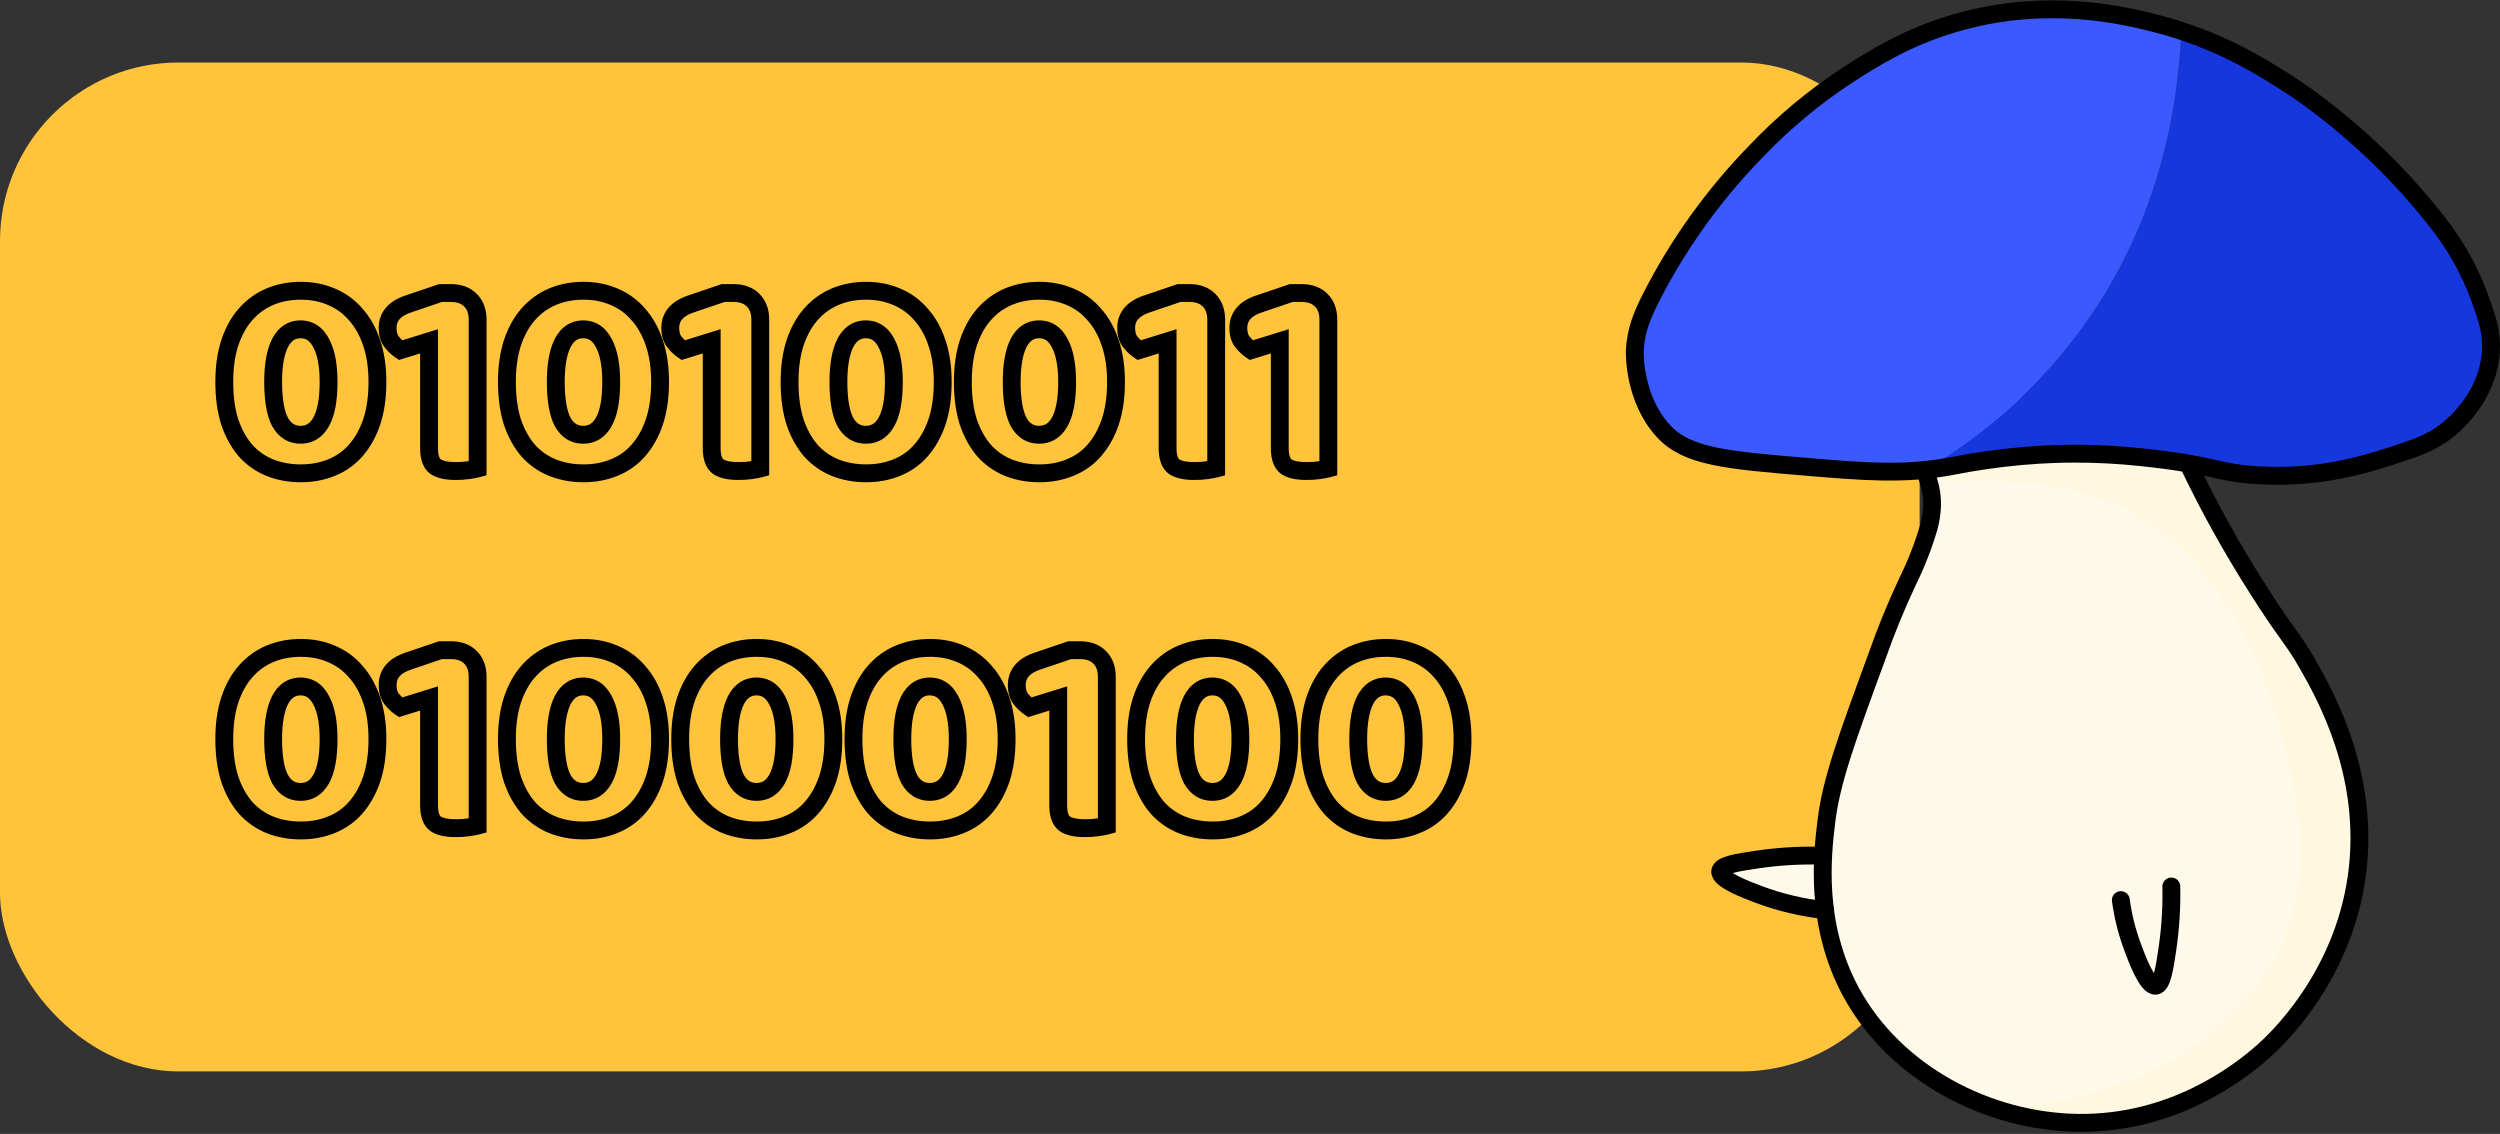 <svg width="280" height="127" viewBox="0 0 280 127" fill="none" xmlns="http://www.w3.org/2000/svg">
    <rect x="0" y="0" width="280" height="127" fill="#333333" stroke="none"/>
    <rect y="7" width="215" height="113" rx="20" fill="#FFC43B"/>
    <path d="M35.968 38.42L35.081 38.882L35.085 38.889L35.089 38.896L35.968 38.42ZM31.36 38.42L30.473 37.958L30.469 37.965L30.466 37.973L31.36 38.42ZM31.36 47.252L30.473 47.715L30.48 47.726L30.486 47.738L31.36 47.252ZM35.968 47.252L35.097 46.76L35.094 46.766L35.968 47.252ZM30.208 52.372L29.83 53.298L29.837 53.3L30.208 52.372ZM27.488 50.452L26.727 51.101L26.736 51.111L26.745 51.121L27.488 50.452ZM25.728 47.252L24.775 47.554L24.778 47.563L24.781 47.573L25.728 47.252ZM25.728 38.42L24.779 38.104L24.776 38.114L25.728 38.42ZM27.488 35.22L26.737 34.56L26.735 34.562L27.488 35.22ZM30.208 33.236L29.821 32.314L29.814 32.317L30.208 33.236ZM37.12 33.236L36.726 34.155L36.733 34.158L37.12 33.236ZM39.84 35.22L39.079 35.869L39.088 35.879L39.097 35.889L39.84 35.22ZM41.632 38.42L40.683 38.736L40.685 38.741L41.632 38.42ZM41.632 47.252L42.579 47.573L42.581 47.568L41.632 47.252ZM39.84 50.452L39.089 49.792L39.087 49.794L39.84 50.452ZM37.12 52.372L36.749 51.444L36.742 51.446L37.12 52.372ZM37.8 42.772C37.8 40.819 37.516 39.177 36.847 37.944L35.089 38.896C35.53 39.711 35.8 40.97 35.8 42.772H37.8ZM36.855 37.958C36.53 37.334 36.102 36.806 35.547 36.436C34.984 36.061 34.345 35.884 33.664 35.884V37.884C33.986 37.884 34.232 37.963 34.437 38.1C34.65 38.242 34.873 38.482 35.081 38.882L36.855 37.958ZM33.664 35.884C32.983 35.884 32.344 36.061 31.781 36.436C31.226 36.806 30.798 37.334 30.473 37.958L32.247 38.882C32.455 38.482 32.678 38.242 32.891 38.1C33.096 37.963 33.342 37.884 33.664 37.884V35.884ZM30.466 37.973C29.853 39.197 29.592 40.827 29.592 42.772H31.592C31.592 40.962 31.843 39.691 32.254 38.867L30.466 37.973ZM29.592 42.772C29.592 44.828 29.849 46.517 30.473 47.715L32.247 46.789C31.848 46.025 31.592 44.727 31.592 42.772H29.592ZM30.486 47.738C31.175 48.978 32.258 49.692 33.664 49.692V47.692C33.065 47.692 32.612 47.446 32.234 46.766L30.486 47.738ZM33.664 49.692C35.07 49.692 36.153 48.978 36.842 47.738L35.094 46.766C34.716 47.446 34.263 47.692 33.664 47.692V49.692ZM36.839 47.744C37.521 46.537 37.8 44.834 37.8 42.772H35.8C35.8 44.721 35.524 46.005 35.097 46.76L36.839 47.744ZM33.696 52.012C32.552 52.012 31.517 51.819 30.579 51.444L29.837 53.3C31.032 53.779 32.322 54.012 33.696 54.012V52.012ZM30.586 51.446C29.683 51.078 28.9 50.526 28.231 49.783L26.745 51.121C27.612 52.084 28.643 52.813 29.83 53.298L30.586 51.446ZM28.249 49.803C27.596 49.038 27.067 48.088 26.675 46.931L24.781 47.573C25.242 48.934 25.887 50.116 26.727 51.101L28.249 49.803ZM26.681 46.95C26.314 45.79 26.12 44.403 26.12 42.772H24.12C24.12 44.555 24.331 46.154 24.775 47.554L26.681 46.95ZM26.12 42.772C26.12 41.209 26.313 39.865 26.68 38.727L24.776 38.114C24.332 39.492 24.12 41.049 24.12 42.772H26.12ZM26.677 38.736C27.069 37.559 27.596 36.615 28.241 35.879L26.735 34.562C25.886 35.532 25.24 36.721 24.779 38.104L26.677 38.736ZM28.239 35.88C28.912 35.114 29.697 34.543 30.602 34.155L29.814 32.317C28.628 32.825 27.601 33.576 26.737 34.56L28.239 35.88ZM30.595 34.158C31.529 33.766 32.559 33.564 33.696 33.564V31.564C32.316 31.564 31.02 31.81 29.821 32.314L30.595 34.158ZM33.696 33.564C34.81 33.564 35.816 33.765 36.726 34.155L37.514 32.317C36.334 31.811 35.057 31.564 33.696 31.564V33.564ZM36.733 34.158C37.656 34.546 38.435 35.114 39.079 35.869L40.601 34.571C39.752 33.577 38.717 32.822 37.507 32.314L36.733 34.158ZM39.097 35.889C39.758 36.624 40.293 37.564 40.683 38.736L42.581 38.104C42.118 36.716 41.458 35.523 40.583 34.551L39.097 35.889ZM40.685 38.741C41.069 39.875 41.272 41.214 41.272 42.772H43.272C43.272 41.045 43.048 39.482 42.579 38.099L40.685 38.741ZM41.272 42.772C41.272 44.398 41.068 45.781 40.683 46.936L42.581 47.568C43.049 46.163 43.272 44.559 43.272 42.772H41.272ZM40.685 46.931C40.295 48.083 39.758 49.029 39.089 49.792L40.591 51.112C41.458 50.125 42.116 48.939 42.579 47.573L40.685 46.931ZM39.087 49.794C38.446 50.526 37.671 51.075 36.749 51.444L37.491 53.3C38.703 52.816 39.74 52.084 40.593 51.111L39.087 49.794ZM36.742 51.446C35.828 51.819 34.816 52.012 33.696 52.012V54.012C35.05 54.012 36.322 53.778 37.498 53.298L36.742 51.446ZM44.854 39.22L44.299 40.052L44.695 40.316L45.15 40.175L44.854 39.22ZM43.894 38.324L43.126 38.964L43.894 38.324ZM45.75 34.036L46.062 34.986L46.071 34.983L45.75 34.036ZM49.334 32.82V31.82H49.169L49.013 31.873L49.334 32.82ZM52.694 33.62L53.401 32.913L53.401 32.913L52.694 33.62ZM53.494 52.468L53.757 53.433L54.494 53.232V52.468H53.494ZM52.47 52.66L52.328 51.67L52.321 51.671L52.47 52.66ZM48.758 52.244L48.146 53.035L48.158 53.044L48.17 53.053L48.758 52.244ZM48.054 38.228H49.054V36.871L47.758 37.273L48.054 38.228ZM45.408 38.388C45.188 38.241 44.938 38.015 44.662 37.684L43.126 38.964C43.49 39.401 43.879 39.772 44.299 40.052L45.408 38.388ZM44.662 37.684C44.538 37.536 44.414 37.258 44.414 36.724H42.414C42.414 37.555 42.609 38.344 43.126 38.964L44.662 37.684ZM44.414 36.724C44.414 36.305 44.534 35.999 44.752 35.748C44.987 35.478 45.392 35.206 46.062 34.986L45.437 33.086C44.55 33.378 43.787 33.81 43.243 34.436C42.683 35.081 42.414 35.863 42.414 36.724H44.414ZM46.071 34.983L49.655 33.767L49.013 31.873L45.428 33.089L46.071 34.983ZM49.334 33.82H50.518V31.82H49.334V33.82ZM50.518 33.82C51.231 33.82 51.68 34.02 51.987 34.327L53.401 32.913C52.641 32.153 51.639 31.82 50.518 31.82V33.82ZM51.987 34.327C52.293 34.634 52.494 35.083 52.494 35.796H54.494C54.494 34.675 54.161 33.673 53.401 32.913L51.987 34.327ZM52.494 35.796V52.468H54.494V35.796H52.494ZM53.231 51.503C53.056 51.551 52.764 51.608 52.328 51.67L52.611 53.65C53.072 53.584 53.462 53.513 53.757 53.433L53.231 51.503ZM52.321 51.671C51.952 51.727 51.533 51.756 51.062 51.756V53.756C51.614 53.756 52.134 53.721 52.618 53.649L52.321 51.671ZM51.062 51.756C50.053 51.756 49.552 51.585 49.346 51.435L48.17 53.053C48.902 53.586 49.938 53.756 51.062 53.756V51.756ZM49.369 51.453C49.273 51.379 49.054 51.098 49.054 50.196H47.054C47.054 51.299 47.304 52.384 48.146 53.035L49.369 51.453ZM49.054 50.196V38.228H47.054V50.196H49.054ZM47.758 37.273L44.558 38.265L45.15 40.175L48.35 39.183L47.758 37.273ZM67.624 38.42L66.737 38.882L66.741 38.889L66.745 38.896L67.624 38.42ZM63.016 38.42L62.129 37.958L62.126 37.965L62.122 37.973L63.016 38.42ZM63.016 47.252L62.13 47.715L62.136 47.726L62.142 47.738L63.016 47.252ZM67.624 47.252L66.754 46.76L66.75 46.766L67.624 47.252ZM61.864 52.372L61.486 53.298L61.493 53.3L61.864 52.372ZM59.144 50.452L58.384 51.101L58.392 51.111L58.401 51.121L59.144 50.452ZM57.384 47.252L56.431 47.554L56.434 47.563L56.437 47.573L57.384 47.252ZM57.384 38.42L56.435 38.104L56.432 38.114L57.384 38.42ZM59.144 35.22L58.393 34.56L58.392 34.562L59.144 35.22ZM61.864 33.236L61.477 32.314L61.47 32.317L61.864 33.236ZM68.776 33.236L68.382 34.155L68.389 34.158L68.776 33.236ZM71.496 35.22L70.736 35.869L70.744 35.879L70.753 35.889L71.496 35.22ZM73.288 38.42L72.34 38.736L72.341 38.741L73.288 38.42ZM73.288 47.252L74.235 47.573L74.237 47.568L73.288 47.252ZM71.496 50.452L70.745 49.792L70.744 49.794L71.496 50.452ZM68.776 52.372L68.405 51.444L68.398 51.446L68.776 52.372ZM69.456 42.772C69.456 40.819 69.172 39.177 68.504 37.944L66.745 38.896C67.186 39.711 67.456 40.97 67.456 42.772H69.456ZM68.511 37.958C68.186 37.334 67.758 36.806 67.203 36.436C66.641 36.061 66.001 35.884 65.32 35.884V37.884C65.642 37.884 65.888 37.963 66.094 38.1C66.306 38.242 66.529 38.482 66.737 38.882L68.511 37.958ZM65.32 35.884C64.639 35.884 64 36.061 63.438 36.436C62.883 36.806 62.455 37.334 62.129 37.958L63.903 38.882C64.111 38.482 64.334 38.242 64.547 38.1C64.752 37.963 64.999 37.884 65.32 37.884V35.884ZM62.122 37.973C61.51 39.197 61.248 40.827 61.248 42.772H63.248C63.248 40.962 63.499 39.691 63.911 38.867L62.122 37.973ZM61.248 42.772C61.248 44.828 61.505 46.517 62.13 47.715L63.903 46.789C63.504 46.025 63.248 44.727 63.248 42.772H61.248ZM62.142 47.738C62.831 48.978 63.914 49.692 65.32 49.692V47.692C64.721 47.692 64.268 47.446 63.89 46.766L62.142 47.738ZM65.32 49.692C66.727 49.692 67.809 48.978 68.498 47.738L66.75 46.766C66.373 47.446 65.919 47.692 65.32 47.692V49.692ZM68.495 47.744C69.177 46.537 69.456 44.834 69.456 42.772H67.456C67.456 44.721 67.181 46.005 66.754 46.76L68.495 47.744ZM65.352 52.012C64.209 52.012 63.173 51.819 62.236 51.444L61.493 53.3C62.688 53.779 63.979 54.012 65.352 54.012V52.012ZM62.242 51.446C61.339 51.078 60.556 50.526 59.888 49.783L58.401 51.121C59.268 52.084 60.299 52.813 61.486 53.298L62.242 51.446ZM59.905 49.803C59.252 49.038 58.724 48.088 58.331 46.931L56.437 47.573C56.898 48.934 57.543 50.116 58.384 51.101L59.905 49.803ZM58.338 46.95C57.97 45.79 57.776 44.403 57.776 42.772H55.776C55.776 44.555 55.988 46.154 56.431 47.554L58.338 46.95ZM57.776 42.772C57.776 41.209 57.969 39.865 58.336 38.727L56.432 38.114C55.989 39.492 55.776 41.049 55.776 42.772H57.776ZM58.333 38.736C58.725 37.559 59.253 36.615 59.897 35.879L58.392 34.562C57.543 35.532 56.896 36.721 56.436 38.104L58.333 38.736ZM59.896 35.88C60.568 35.114 61.353 34.543 62.258 34.155L61.47 32.317C60.285 32.825 59.257 33.576 58.393 34.56L59.896 35.88ZM62.252 34.158C63.185 33.766 64.215 33.564 65.352 33.564V31.564C63.972 31.564 62.677 31.81 61.477 32.314L62.252 34.158ZM65.352 33.564C66.466 33.564 67.472 33.765 68.382 34.155L69.17 32.317C67.99 31.811 66.713 31.564 65.352 31.564V33.564ZM68.389 34.158C69.312 34.546 70.091 35.114 70.736 35.869L72.257 34.571C71.408 33.577 70.373 32.822 69.163 32.314L68.389 34.158ZM70.753 35.889C71.414 36.624 71.949 37.564 72.34 38.736L74.237 38.104C73.774 36.716 73.114 35.523 72.24 34.551L70.753 35.889ZM72.341 38.741C72.726 39.875 72.928 41.214 72.928 42.772H74.928C74.928 41.045 74.704 39.482 74.235 38.099L72.341 38.741ZM72.928 42.772C72.928 44.398 72.725 45.781 72.34 46.936L74.237 47.568C74.705 46.163 74.928 44.559 74.928 42.772H72.928ZM72.341 46.931C71.951 48.083 71.415 49.029 70.745 49.792L72.248 51.112C73.114 50.125 73.772 48.939 74.235 47.573L72.341 46.931ZM70.744 49.794C70.102 50.526 69.327 51.075 68.405 51.444L69.148 53.3C70.359 52.816 71.397 52.084 72.249 51.111L70.744 49.794ZM68.398 51.446C67.484 51.819 66.472 52.012 65.352 52.012V54.012C66.707 54.012 67.978 53.778 69.154 53.298L68.398 51.446ZM76.51 39.22L75.955 40.052L76.351 40.316L76.806 40.175L76.51 39.22ZM75.55 38.324L74.782 38.964L75.55 38.324ZM77.406 34.036L77.718 34.986L77.727 34.983L77.406 34.036ZM80.99 32.82V31.82H80.825L80.669 31.873L80.99 32.82ZM84.35 33.62L85.057 32.913V32.913L84.35 33.62ZM85.15 52.468L85.413 53.433L86.15 53.232V52.468H85.15ZM84.126 52.66L83.985 51.67L83.978 51.671L84.126 52.66ZM80.414 52.244L79.803 53.035L79.814 53.044L79.826 53.053L80.414 52.244ZM79.71 38.228H80.71V36.871L79.414 37.273L79.71 38.228ZM77.065 38.388C76.844 38.241 76.594 38.015 76.318 37.684L74.782 38.964C75.146 39.401 75.535 39.772 75.955 40.052L77.065 38.388ZM76.318 37.684C76.195 37.536 76.07 37.258 76.07 36.724H74.07C74.07 37.555 74.265 38.344 74.782 38.964L76.318 37.684ZM76.07 36.724C76.07 36.305 76.191 35.999 76.409 35.748C76.643 35.478 77.049 35.206 77.718 34.986L77.094 33.086C76.206 33.378 75.444 33.81 74.899 34.436C74.339 35.081 74.07 35.863 74.07 36.724H76.07ZM77.727 34.983L81.311 33.767L80.669 31.873L77.085 33.089L77.727 34.983ZM80.99 33.82H82.174V31.82H80.99V33.82ZM82.174 33.82C82.887 33.82 83.336 34.02 83.643 34.327L85.057 32.913C84.297 32.153 83.295 31.82 82.174 31.82V33.82ZM83.643 34.327C83.95 34.634 84.15 35.083 84.15 35.796H86.15C86.15 34.675 85.817 33.673 85.057 32.913L83.643 34.327ZM84.15 35.796V52.468H86.15V35.796H84.15ZM84.887 51.503C84.713 51.551 84.42 51.608 83.985 51.67L84.267 53.65C84.728 53.584 85.118 53.513 85.413 53.433L84.887 51.503ZM83.978 51.671C83.608 51.727 83.189 51.756 82.718 51.756V53.756C83.271 53.756 83.79 53.721 84.274 53.649L83.978 51.671ZM82.718 51.756C81.709 51.756 81.208 51.585 81.002 51.435L79.826 53.053C80.558 53.586 81.594 53.756 82.718 53.756V51.756ZM81.025 51.453C80.929 51.379 80.71 51.098 80.71 50.196H78.71C78.71 51.299 78.96 52.384 79.803 53.035L81.025 51.453ZM80.71 50.196V38.228H78.71V50.196H80.71ZM79.414 37.273L76.214 38.265L76.806 40.175L80.006 39.183L79.414 37.273ZM99.281 38.42L98.394 38.882L98.397 38.889L98.401 38.896L99.281 38.42ZM94.672 38.42L93.786 37.958L93.782 37.965L93.778 37.973L94.672 38.42ZM94.672 47.252L93.786 47.715L93.792 47.726L93.798 47.738L94.672 47.252ZM99.281 47.252L98.41 46.76L98.406 46.766L99.281 47.252ZM93.52 52.372L93.143 53.298L93.149 53.3L93.52 52.372ZM90.8 50.452L90.04 51.101L90.048 51.111L90.057 51.121L90.8 50.452ZM89.04 47.252L88.087 47.554L88.09 47.563L88.093 47.573L89.04 47.252ZM89.04 38.42L88.092 38.104L88.089 38.114L89.04 38.42ZM90.8 35.22L90.049 34.56L90.048 34.562L90.8 35.22ZM93.52 33.236L93.133 32.314L93.127 32.317L93.52 33.236ZM100.433 33.236L100.039 34.155L100.045 34.158L100.433 33.236ZM103.153 35.22L102.392 35.869L102.4 35.879L102.409 35.889L103.153 35.22ZM104.945 38.42L103.996 38.736L103.997 38.741L104.945 38.42ZM104.945 47.252L105.892 47.573L105.893 47.568L104.945 47.252ZM103.153 50.452L102.401 49.792L102.4 49.794L103.153 50.452ZM100.433 52.372L100.061 51.444L100.055 51.446L100.433 52.372ZM101.113 42.772C101.113 40.819 100.828 39.177 100.16 37.944L98.401 38.896C98.842 39.711 99.112 40.97 99.112 42.772H101.113ZM100.167 37.958C99.842 37.334 99.414 36.806 98.859 36.436C98.297 36.061 97.657 35.884 96.977 35.884V37.884C97.298 37.884 97.544 37.963 97.75 38.1C97.963 38.242 98.186 38.482 98.394 38.882L100.167 37.958ZM96.977 35.884C96.296 35.884 95.656 36.061 95.094 36.436C94.539 36.806 94.111 37.334 93.786 37.958L95.559 38.882C95.767 38.482 95.99 38.242 96.203 38.1C96.409 37.963 96.655 37.884 96.977 37.884V35.884ZM93.778 37.973C93.166 39.197 92.904 40.827 92.904 42.772H94.904C94.904 40.962 95.155 39.691 95.567 38.867L93.778 37.973ZM92.904 42.772C92.904 44.828 93.161 46.517 93.786 47.715L95.559 46.789C95.16 46.025 94.904 44.727 94.904 42.772H92.904ZM93.798 47.738C94.487 48.978 95.57 49.692 96.977 49.692V47.692C96.377 47.692 95.924 47.446 95.547 46.766L93.798 47.738ZM96.977 49.692C98.383 49.692 99.466 48.978 100.155 47.738L98.406 46.766C98.029 47.446 97.576 47.692 96.977 47.692V49.692ZM100.151 47.744C100.833 46.537 101.113 44.834 101.113 42.772H99.112C99.112 44.721 98.837 46.005 98.41 46.76L100.151 47.744ZM97.008 52.012C95.865 52.012 94.83 51.819 93.892 51.444L93.149 53.3C94.345 53.779 95.635 54.012 97.008 54.012V52.012ZM93.898 51.446C92.995 51.078 92.213 50.526 91.544 49.783L90.057 51.121C90.924 52.084 91.955 52.813 93.143 53.298L93.898 51.446ZM91.561 49.803C90.909 49.038 90.38 48.088 89.988 46.931L88.093 47.573C88.555 48.934 89.199 50.116 90.04 51.101L91.561 49.803ZM89.994 46.95C89.626 45.79 89.433 44.403 89.433 42.772H87.433C87.433 44.555 87.644 46.154 88.087 47.554L89.994 46.95ZM89.433 42.772C89.433 41.209 89.626 39.865 89.992 38.727L88.089 38.114C87.645 39.492 87.433 41.049 87.433 42.772H89.433ZM89.989 38.736C90.382 37.559 90.909 36.615 91.553 35.879L90.048 34.562C89.199 35.532 88.553 36.721 88.092 38.104L89.989 38.736ZM91.552 35.88C92.224 35.114 93.009 34.543 93.914 34.155L93.127 32.317C91.941 32.825 90.913 33.576 90.049 34.56L91.552 35.88ZM93.908 34.158C94.841 33.766 95.871 33.564 97.008 33.564V31.564C95.629 31.564 94.333 31.81 93.133 32.314L93.908 34.158ZM97.008 33.564C98.122 33.564 99.128 33.765 100.039 34.155L100.826 32.317C99.646 31.811 98.369 31.564 97.008 31.564V33.564ZM100.045 34.158C100.969 34.546 101.747 35.114 102.392 35.869L103.913 34.571C103.064 33.577 102.03 32.822 100.82 32.314L100.045 34.158ZM102.409 35.889C103.071 36.624 103.605 37.564 103.996 38.736L105.893 38.104C105.431 36.716 104.77 35.523 103.896 34.551L102.409 35.889ZM103.997 38.741C104.382 39.875 104.585 41.214 104.585 42.772H106.585C106.585 41.045 106.36 39.482 105.892 38.099L103.997 38.741ZM104.585 42.772C104.585 44.398 104.381 45.781 103.996 46.936L105.893 47.568C106.361 46.163 106.585 44.559 106.585 42.772H104.585ZM103.997 46.931C103.607 48.083 103.071 49.029 102.401 49.792L103.904 51.112C104.77 50.125 105.429 48.939 105.892 47.573L103.997 46.931ZM102.4 49.794C101.759 50.526 100.983 51.075 100.061 51.444L100.804 53.3C102.015 52.816 103.053 52.084 103.905 51.111L102.4 49.794ZM100.055 51.446C99.14 51.819 98.129 52.012 97.008 52.012V54.012C98.363 54.012 99.634 53.778 100.81 53.298L100.055 51.446ZM118.687 38.42L117.8 38.882L117.804 38.889L117.807 38.896L118.687 38.42ZM114.079 38.42L113.192 37.958L113.188 37.965L113.184 37.973L114.079 38.42ZM114.079 47.252L113.192 47.715L113.198 47.726L113.205 47.738L114.079 47.252ZM118.687 47.252L117.816 46.76L117.813 46.766L118.687 47.252ZM112.927 52.372L112.549 53.298L112.555 53.3L112.927 52.372ZM110.207 50.452L109.446 51.101L109.455 51.111L109.463 51.121L110.207 50.452ZM108.447 47.252L107.493 47.554L107.496 47.563L107.5 47.573L108.447 47.252ZM108.447 38.42L107.498 38.104L107.495 38.114L108.447 38.42ZM110.207 35.22L109.455 34.56L109.454 34.562L110.207 35.22ZM112.927 33.236L112.54 32.314L112.533 32.317L112.927 33.236ZM119.839 33.236L119.445 34.155L119.452 34.158L119.839 33.236ZM122.559 35.22L121.798 35.869L121.807 35.879L121.815 35.889L122.559 35.22ZM124.351 38.42L123.402 38.736L123.404 38.741L124.351 38.42ZM124.351 47.252L125.298 47.573L125.299 47.568L124.351 47.252ZM122.559 50.452L121.807 49.792L121.806 49.794L122.559 50.452ZM119.839 52.372L119.467 51.444L119.461 51.446L119.839 52.372ZM120.519 42.772C120.519 40.819 120.234 39.177 119.566 37.944L117.807 38.896C118.249 39.711 118.519 40.97 118.519 42.772H120.519ZM119.574 37.958C119.248 37.334 118.821 36.806 118.265 36.436C117.703 36.061 117.064 35.884 116.383 35.884V37.884C116.704 37.884 116.951 37.963 117.156 38.1C117.369 38.242 117.592 38.482 117.8 38.882L119.574 37.958ZM116.383 35.884C115.702 35.884 115.063 36.061 114.5 36.436C113.945 36.806 113.517 37.334 113.192 37.958L114.966 38.882C115.174 38.482 115.397 38.242 115.609 38.1C115.815 37.963 116.061 37.884 116.383 37.884V35.884ZM113.184 37.973C112.572 39.197 112.311 40.827 112.311 42.772H114.311C114.311 40.962 114.561 39.691 114.973 38.867L113.184 37.973ZM112.311 42.772C112.311 44.828 112.567 46.517 113.192 47.715L114.965 46.789C114.566 46.025 114.311 44.727 114.311 42.772H112.311ZM113.205 47.738C113.894 48.978 114.976 49.692 116.383 49.692V47.692C115.784 47.692 115.33 47.446 114.953 46.766L113.205 47.738ZM116.383 49.692C117.789 49.692 118.872 48.978 119.561 47.738L117.813 46.766C117.435 47.446 116.982 47.692 116.383 47.692V49.692ZM119.557 47.744C120.24 46.537 120.519 44.834 120.519 42.772H118.519C118.519 44.721 118.243 46.005 117.816 46.76L119.557 47.744ZM116.415 52.012C115.271 52.012 114.236 51.819 113.298 51.444L112.555 53.3C113.751 53.779 115.041 54.012 116.415 54.012V52.012ZM113.305 51.446C112.401 51.078 111.619 50.526 110.95 49.783L109.463 51.121C110.331 52.084 111.362 52.813 112.549 53.298L113.305 51.446ZM110.967 49.803C110.315 49.038 109.786 48.088 109.394 46.931L107.5 47.573C107.961 48.934 108.605 50.116 109.446 51.101L110.967 49.803ZM109.4 46.95C109.033 45.79 108.839 44.403 108.839 42.772H106.839C106.839 44.555 107.05 46.154 107.493 47.554L109.4 46.95ZM108.839 42.772C108.839 41.209 109.032 39.865 109.399 38.727L107.495 38.114C107.051 39.492 106.839 41.049 106.839 42.772H108.839ZM109.395 38.736C109.788 37.559 110.315 36.615 110.959 35.879L109.454 34.562C108.605 35.532 107.959 36.721 107.498 38.104L109.395 38.736ZM110.958 35.88C111.63 35.114 112.416 34.543 113.321 34.155L112.533 32.317C111.347 32.825 110.319 33.576 109.455 34.56L110.958 35.88ZM113.314 34.158C114.248 33.766 115.277 33.564 116.415 33.564V31.564C115.035 31.564 113.739 31.81 112.54 32.314L113.314 34.158ZM116.415 33.564C117.529 33.564 118.535 33.765 119.445 34.155L120.233 32.317C119.052 31.811 117.775 31.564 116.415 31.564V33.564ZM119.452 34.158C120.375 34.546 121.154 35.114 121.798 35.869L123.319 34.571C122.471 33.577 121.436 32.822 120.226 32.314L119.452 34.158ZM121.815 35.889C122.477 36.624 123.011 37.564 123.402 38.736L125.299 38.104C124.837 36.716 124.177 35.523 123.302 34.551L121.815 35.889ZM123.404 38.741C123.788 39.875 123.991 41.214 123.991 42.772H125.991C125.991 41.045 125.767 39.482 125.298 38.099L123.404 38.741ZM123.991 42.772C123.991 44.398 123.787 45.781 123.402 46.936L125.299 47.568C125.768 46.163 125.991 44.559 125.991 42.772H123.991ZM123.404 46.931C123.013 48.083 122.477 49.029 121.807 49.792L123.31 51.112C124.177 50.125 124.835 48.939 125.298 47.573L123.404 46.931ZM121.806 49.794C121.165 50.526 120.389 51.075 119.467 51.444L120.21 53.3C121.421 52.816 122.459 52.084 123.311 51.111L121.806 49.794ZM119.461 51.446C118.547 51.819 117.535 52.012 116.415 52.012V54.012C117.769 54.012 119.04 53.778 120.217 53.298L119.461 51.446ZM127.573 39.22L127.018 40.052L127.414 40.316L127.869 40.175L127.573 39.22ZM126.613 38.324L125.844 38.964L126.613 38.324ZM128.468 34.036L128.781 34.986L128.79 34.983L128.468 34.036ZM132.052 32.82V31.82H131.887L131.731 31.873L132.052 32.82ZM135.412 33.62L136.12 32.913V32.913L135.412 33.62ZM136.213 52.468L136.476 53.433L137.213 53.232V52.468H136.213ZM135.188 52.66L135.047 51.67L135.04 51.671L135.188 52.66ZM131.477 52.244L130.865 53.035L130.877 53.044L130.888 53.053L131.477 52.244ZM130.772 38.228H131.772V36.871L130.476 37.273L130.772 38.228ZM128.127 38.388C127.907 38.241 127.657 38.015 127.381 37.684L125.844 38.964C126.208 39.401 126.598 39.772 127.018 40.052L128.127 38.388ZM127.381 37.684C127.257 37.536 127.132 37.258 127.132 36.724H125.132C125.132 37.555 125.328 38.344 125.844 38.964L127.381 37.684ZM127.132 36.724C127.132 36.305 127.253 35.999 127.471 35.748C127.706 35.478 128.111 35.206 128.781 34.986L128.156 33.086C127.269 33.378 126.506 33.81 125.962 34.436C125.401 35.081 125.132 35.863 125.132 36.724H127.132ZM128.79 34.983L132.374 33.767L131.731 31.873L128.147 33.089L128.79 34.983ZM132.052 33.82H133.237V31.82H132.052V33.82ZM133.237 33.82C133.95 33.82 134.399 34.02 134.705 34.327L136.12 32.913C135.36 32.153 134.358 31.82 133.237 31.82V33.82ZM134.705 34.327C135.012 34.634 135.213 35.083 135.213 35.796H137.213C137.213 34.675 136.88 33.673 136.12 32.913L134.705 34.327ZM135.213 35.796V52.468H137.213V35.796H135.213ZM135.949 51.503C135.775 51.551 135.483 51.608 135.047 51.67L135.33 53.65C135.79 53.584 136.18 53.513 136.476 53.433L135.949 51.503ZM135.04 51.671C134.671 51.727 134.252 51.756 133.781 51.756V53.756C134.333 53.756 134.853 53.721 135.337 53.649L135.04 51.671ZM133.781 51.756C132.771 51.756 132.271 51.585 132.065 51.435L130.888 53.053C131.621 53.586 132.656 53.756 133.781 53.756V51.756ZM132.088 51.453C131.992 51.379 131.772 51.098 131.772 50.196H129.772C129.772 51.299 130.022 52.384 130.865 53.035L132.088 51.453ZM131.772 50.196V38.228H129.772V50.196H131.772ZM130.476 37.273L127.276 38.265L127.869 40.175L131.069 39.183L130.476 37.273ZM140.135 39.22L139.58 40.052L139.976 40.316L140.431 40.175L140.135 39.22ZM139.175 38.324L138.407 38.964L139.175 38.324ZM141.031 34.036L141.343 34.986L141.352 34.983L141.031 34.036ZM144.615 32.82V31.82H144.45L144.294 31.873L144.615 32.82ZM147.975 33.62L148.682 32.913V32.913L147.975 33.62ZM148.775 52.468L149.038 53.433L149.775 53.232V52.468H148.775ZM147.751 52.66L147.61 51.67L147.603 51.671L147.751 52.66ZM144.039 52.244L143.428 53.035L143.439 53.044L143.451 53.053L144.039 52.244ZM143.335 38.228H144.335V36.871L143.039 37.273L143.335 38.228ZM140.69 38.388C140.47 38.241 140.219 38.015 139.943 37.684L138.407 38.964C138.771 39.401 139.16 39.772 139.58 40.052L140.69 38.388ZM139.943 37.684C139.82 37.536 139.695 37.258 139.695 36.724H137.695C137.695 37.555 137.89 38.344 138.407 38.964L139.943 37.684ZM139.695 36.724C139.695 36.305 139.815 35.999 140.034 35.748C140.268 35.478 140.673 35.206 141.343 34.986L140.719 33.086C139.831 33.378 139.069 33.81 138.524 34.436C137.964 35.081 137.695 35.863 137.695 36.724H139.695ZM141.352 34.983L144.936 33.767L144.294 31.873L140.71 33.089L141.352 34.983ZM144.615 33.82H145.799V31.82H144.615V33.82ZM145.799 33.82C146.512 33.82 146.961 34.02 147.268 34.327L148.682 32.913C147.922 32.153 146.92 31.82 145.799 31.82V33.82ZM147.268 34.327C147.574 34.634 147.775 35.083 147.775 35.796H149.775C149.775 34.675 149.442 33.673 148.682 32.913L147.268 34.327ZM147.775 35.796V52.468H149.775V35.796H147.775ZM148.512 51.503C148.338 51.551 148.045 51.608 147.61 51.67L147.892 53.65C148.353 53.584 148.743 53.513 149.038 53.433L148.512 51.503ZM147.603 51.671C147.233 51.727 146.814 51.756 146.343 51.756V53.756C146.896 53.756 147.416 53.721 147.899 53.649L147.603 51.671ZM146.343 51.756C145.334 51.756 144.833 51.585 144.627 51.435L143.451 53.053C144.184 53.586 145.219 53.756 146.343 53.756V51.756ZM144.65 51.453C144.554 51.379 144.335 51.098 144.335 50.196H142.335C142.335 51.299 142.585 52.384 143.428 53.035L144.65 51.453ZM144.335 50.196V38.228H142.335V50.196H144.335ZM143.039 37.273L139.839 38.265L140.431 40.175L143.631 39.183L143.039 37.273Z" fill="black"/>
    <path d="M35.968 78.42L35.081 78.882L35.085 78.889L35.089 78.896L35.968 78.42ZM31.36 78.42L30.473 77.958L30.469 77.965L30.466 77.973L31.36 78.42ZM31.36 87.252L30.473 87.715L30.48 87.726L30.486 87.738L31.36 87.252ZM35.968 87.252L35.097 86.76L35.094 86.766L35.968 87.252ZM30.208 92.372L29.83 93.298L29.837 93.3L30.208 92.372ZM27.488 90.452L26.727 91.101L26.736 91.111L26.745 91.121L27.488 90.452ZM25.728 87.252L24.775 87.554L24.778 87.564L24.781 87.573L25.728 87.252ZM25.728 78.42L24.779 78.104L24.776 78.114L25.728 78.42ZM27.488 75.22L26.737 74.56L26.735 74.561L27.488 75.22ZM30.208 73.236L29.821 72.314L29.814 72.317L30.208 73.236ZM37.12 73.236L36.726 74.155L36.733 74.158L37.12 73.236ZM39.84 75.22L39.079 75.869L39.088 75.879L39.097 75.889L39.84 75.22ZM41.632 78.42L40.683 78.736L40.685 78.741L41.632 78.42ZM41.632 87.252L42.579 87.573L42.581 87.568L41.632 87.252ZM39.84 90.452L39.089 89.792L39.087 89.793L39.84 90.452ZM37.12 92.372L36.749 91.444L36.742 91.446L37.12 92.372ZM37.8 82.772C37.8 80.819 37.516 79.177 36.847 77.944L35.089 78.896C35.53 79.711 35.8 80.97 35.8 82.772H37.8ZM36.855 77.958C36.53 77.334 36.102 76.806 35.547 76.436C34.984 76.061 34.345 75.884 33.664 75.884V77.884C33.986 77.884 34.232 77.963 34.437 78.1C34.65 78.242 34.873 78.482 35.081 78.882L36.855 77.958ZM33.664 75.884C32.983 75.884 32.344 76.061 31.781 76.436C31.226 76.806 30.798 77.334 30.473 77.958L32.247 78.882C32.455 78.482 32.678 78.242 32.891 78.1C33.096 77.963 33.342 77.884 33.664 77.884V75.884ZM30.466 77.973C29.853 79.197 29.592 80.827 29.592 82.772H31.592C31.592 80.962 31.843 79.691 32.254 78.867L30.466 77.973ZM29.592 82.772C29.592 84.828 29.849 86.517 30.473 87.715L32.247 86.789C31.848 86.025 31.592 84.727 31.592 82.772H29.592ZM30.486 87.738C31.175 88.978 32.258 89.692 33.664 89.692V87.692C33.065 87.692 32.612 87.446 32.234 86.766L30.486 87.738ZM33.664 89.692C35.07 89.692 36.153 88.978 36.842 87.738L35.094 86.766C34.716 87.446 34.263 87.692 33.664 87.692V89.692ZM36.839 87.744C37.521 86.537 37.8 84.834 37.8 82.772H35.8C35.8 84.721 35.524 86.005 35.097 86.76L36.839 87.744ZM33.696 92.012C32.552 92.012 31.517 91.819 30.579 91.444L29.837 93.3C31.032 93.779 32.322 94.012 33.696 94.012V92.012ZM30.586 91.446C29.683 91.078 28.9 90.526 28.231 89.783L26.745 91.121C27.612 92.084 28.643 92.813 29.83 93.298L30.586 91.446ZM28.249 89.803C27.596 89.038 27.067 88.088 26.675 86.931L24.781 87.573C25.242 88.933 25.887 90.116 26.727 91.101L28.249 89.803ZM26.681 86.95C26.314 85.79 26.12 84.403 26.12 82.772H24.12C24.12 84.555 24.331 86.154 24.775 87.554L26.681 86.95ZM26.12 82.772C26.12 81.209 26.313 79.865 26.68 78.727L24.776 78.114C24.332 79.492 24.12 81.049 24.12 82.772H26.12ZM26.677 78.736C27.069 77.559 27.596 76.615 28.241 75.879L26.735 74.561C25.886 75.532 25.24 76.721 24.779 78.104L26.677 78.736ZM28.239 75.88C28.912 75.114 29.697 74.543 30.602 74.155L29.814 72.317C28.628 72.825 27.601 73.576 26.737 74.56L28.239 75.88ZM30.595 74.158C31.529 73.766 32.559 73.564 33.696 73.564V71.564C32.316 71.564 31.02 71.81 29.821 72.314L30.595 74.158ZM33.696 73.564C34.81 73.564 35.816 73.765 36.726 74.155L37.514 72.317C36.334 71.811 35.057 71.564 33.696 71.564V73.564ZM36.733 74.158C37.656 74.546 38.435 75.114 39.079 75.869L40.601 74.571C39.752 73.576 38.717 72.822 37.507 72.314L36.733 74.158ZM39.097 75.889C39.758 76.624 40.293 77.564 40.683 78.736L42.581 78.104C42.118 76.716 41.458 75.523 40.583 74.551L39.097 75.889ZM40.685 78.741C41.069 79.875 41.272 81.214 41.272 82.772H43.272C43.272 81.045 43.048 79.482 42.579 78.099L40.685 78.741ZM41.272 82.772C41.272 84.398 41.068 85.781 40.683 86.936L42.581 87.568C43.049 86.163 43.272 84.559 43.272 82.772H41.272ZM40.685 86.931C40.295 88.082 39.758 89.029 39.089 89.792L40.591 91.112C41.458 90.125 42.116 88.939 42.579 87.573L40.685 86.931ZM39.087 89.793C38.446 90.526 37.671 91.075 36.749 91.444L37.491 93.3C38.703 92.816 39.74 92.084 40.593 91.111L39.087 89.793ZM36.742 91.446C35.828 91.819 34.816 92.012 33.696 92.012V94.012C35.05 94.012 36.322 93.778 37.498 93.298L36.742 91.446ZM44.854 79.22L44.299 80.052L44.695 80.316L45.15 80.175L44.854 79.22ZM43.894 78.324L43.126 78.964L43.894 78.324ZM45.75 74.036L46.062 74.986L46.071 74.983L45.75 74.036ZM49.334 72.82V71.82H49.169L49.013 71.873L49.334 72.82ZM52.694 73.62L53.401 72.913L53.401 72.913L52.694 73.62ZM53.494 92.468L53.757 93.433L54.494 93.232V92.468H53.494ZM52.47 92.66L52.328 91.67L52.321 91.671L52.47 92.66ZM48.758 92.244L48.146 93.035L48.158 93.044L48.17 93.053L48.758 92.244ZM48.054 78.228H49.054V76.871L47.758 77.273L48.054 78.228ZM45.408 78.388C45.188 78.241 44.938 78.015 44.662 77.684L43.126 78.964C43.49 79.401 43.879 79.772 44.299 80.052L45.408 78.388ZM44.662 77.684C44.538 77.536 44.414 77.258 44.414 76.724H42.414C42.414 77.555 42.609 78.344 43.126 78.964L44.662 77.684ZM44.414 76.724C44.414 76.305 44.534 75.999 44.752 75.748C44.987 75.478 45.392 75.206 46.062 74.986L45.437 73.086C44.55 73.378 43.787 73.81 43.243 74.436C42.683 75.081 42.414 75.863 42.414 76.724H44.414ZM46.071 74.983L49.655 73.767L49.013 71.873L45.428 73.089L46.071 74.983ZM49.334 73.82H50.518V71.82H49.334V73.82ZM50.518 73.82C51.231 73.82 51.68 74.02 51.987 74.327L53.401 72.913C52.641 72.153 51.639 71.82 50.518 71.82V73.82ZM51.987 74.327C52.293 74.634 52.494 75.083 52.494 75.796H54.494C54.494 74.675 54.161 73.673 53.401 72.913L51.987 74.327ZM52.494 75.796V92.468H54.494V75.796H52.494ZM53.231 91.503C53.056 91.551 52.764 91.608 52.328 91.67L52.611 93.65C53.072 93.584 53.462 93.513 53.757 93.433L53.231 91.503ZM52.321 91.671C51.952 91.727 51.533 91.756 51.062 91.756V93.756C51.614 93.756 52.134 93.722 52.618 93.649L52.321 91.671ZM51.062 91.756C50.053 91.756 49.552 91.585 49.346 91.435L48.17 93.053C48.902 93.586 49.938 93.756 51.062 93.756V91.756ZM49.369 91.453C49.273 91.379 49.054 91.098 49.054 90.196H47.054C47.054 91.299 47.304 92.384 48.146 93.035L49.369 91.453ZM49.054 90.196V78.228H47.054V90.196H49.054ZM47.758 77.273L44.558 78.265L45.15 80.175L48.35 79.183L47.758 77.273ZM67.624 78.42L66.737 78.882L66.741 78.889L66.745 78.896L67.624 78.42ZM63.016 78.42L62.129 77.958L62.126 77.965L62.122 77.973L63.016 78.42ZM63.016 87.252L62.13 87.715L62.136 87.726L62.142 87.738L63.016 87.252ZM67.624 87.252L66.754 86.76L66.75 86.766L67.624 87.252ZM61.864 92.372L61.486 93.298L61.493 93.3L61.864 92.372ZM59.144 90.452L58.384 91.101L58.392 91.111L58.401 91.121L59.144 90.452ZM57.384 87.252L56.431 87.554L56.434 87.564L56.437 87.573L57.384 87.252ZM57.384 78.42L56.435 78.104L56.432 78.114L57.384 78.42ZM59.144 75.22L58.393 74.56L58.392 74.561L59.144 75.22ZM61.864 73.236L61.477 72.314L61.47 72.317L61.864 73.236ZM68.776 73.236L68.382 74.155L68.389 74.158L68.776 73.236ZM71.496 75.22L70.736 75.869L70.744 75.879L70.753 75.889L71.496 75.22ZM73.288 78.42L72.34 78.736L72.341 78.741L73.288 78.42ZM73.288 87.252L74.235 87.573L74.237 87.568L73.288 87.252ZM71.496 90.452L70.745 89.792L70.744 89.793L71.496 90.452ZM68.776 92.372L68.405 91.444L68.398 91.446L68.776 92.372ZM69.456 82.772C69.456 80.819 69.172 79.177 68.504 77.944L66.745 78.896C67.186 79.711 67.456 80.97 67.456 82.772H69.456ZM68.511 77.958C68.186 77.334 67.758 76.806 67.203 76.436C66.641 76.061 66.001 75.884 65.32 75.884V77.884C65.642 77.884 65.888 77.963 66.094 78.1C66.306 78.242 66.529 78.482 66.737 78.882L68.511 77.958ZM65.32 75.884C64.639 75.884 64 76.061 63.438 76.436C62.883 76.806 62.455 77.334 62.129 77.958L63.903 78.882C64.111 78.482 64.334 78.242 64.547 78.1C64.752 77.963 64.999 77.884 65.32 77.884V75.884ZM62.122 77.973C61.51 79.197 61.248 80.827 61.248 82.772H63.248C63.248 80.962 63.499 79.691 63.911 78.867L62.122 77.973ZM61.248 82.772C61.248 84.828 61.505 86.517 62.13 87.715L63.903 86.789C63.504 86.025 63.248 84.727 63.248 82.772H61.248ZM62.142 87.738C62.831 88.978 63.914 89.692 65.32 89.692V87.692C64.721 87.692 64.268 87.446 63.89 86.766L62.142 87.738ZM65.32 89.692C66.727 89.692 67.809 88.978 68.498 87.738L66.75 86.766C66.373 87.446 65.919 87.692 65.32 87.692V89.692ZM68.495 87.744C69.177 86.537 69.456 84.834 69.456 82.772H67.456C67.456 84.721 67.181 86.005 66.754 86.76L68.495 87.744ZM65.352 92.012C64.209 92.012 63.173 91.819 62.236 91.444L61.493 93.3C62.688 93.779 63.979 94.012 65.352 94.012V92.012ZM62.242 91.446C61.339 91.078 60.556 90.526 59.888 89.783L58.401 91.121C59.268 92.084 60.299 92.813 61.486 93.298L62.242 91.446ZM59.905 89.803C59.252 89.038 58.724 88.088 58.331 86.931L56.437 87.573C56.898 88.933 57.543 90.116 58.384 91.101L59.905 89.803ZM58.338 86.95C57.97 85.79 57.776 84.403 57.776 82.772H55.776C55.776 84.555 55.988 86.154 56.431 87.554L58.338 86.95ZM57.776 82.772C57.776 81.209 57.969 79.865 58.336 78.727L56.432 78.114C55.989 79.492 55.776 81.049 55.776 82.772H57.776ZM58.333 78.736C58.725 77.559 59.253 76.615 59.897 75.879L58.392 74.561C57.543 75.532 56.896 76.721 56.436 78.104L58.333 78.736ZM59.896 75.88C60.568 75.114 61.353 74.543 62.258 74.155L61.47 72.317C60.285 72.825 59.257 73.576 58.393 74.56L59.896 75.88ZM62.252 74.158C63.185 73.766 64.215 73.564 65.352 73.564V71.564C63.972 71.564 62.677 71.81 61.477 72.314L62.252 74.158ZM65.352 73.564C66.466 73.564 67.472 73.765 68.382 74.155L69.17 72.317C67.99 71.811 66.713 71.564 65.352 71.564V73.564ZM68.389 74.158C69.312 74.546 70.091 75.114 70.736 75.869L72.257 74.571C71.408 73.576 70.373 72.822 69.163 72.314L68.389 74.158ZM70.753 75.889C71.414 76.624 71.949 77.564 72.34 78.736L74.237 78.104C73.774 76.716 73.114 75.523 72.24 74.551L70.753 75.889ZM72.341 78.741C72.726 79.875 72.928 81.214 72.928 82.772H74.928C74.928 81.045 74.704 79.482 74.235 78.099L72.341 78.741ZM72.928 82.772C72.928 84.398 72.725 85.781 72.34 86.936L74.237 87.568C74.705 86.163 74.928 84.559 74.928 82.772H72.928ZM72.341 86.931C71.951 88.082 71.415 89.029 70.745 89.792L72.248 91.112C73.114 90.125 73.772 88.939 74.235 87.573L72.341 86.931ZM70.744 89.793C70.102 90.526 69.327 91.075 68.405 91.444L69.148 93.3C70.359 92.816 71.397 92.084 72.249 91.111L70.744 89.793ZM68.398 91.446C67.484 91.819 66.472 92.012 65.352 92.012V94.012C66.707 94.012 67.978 93.778 69.154 93.298L68.398 91.446ZM87.031 78.42L86.144 78.882L86.147 78.889L86.151 78.896L87.031 78.42ZM82.422 78.42L81.536 77.958L81.532 77.965L81.528 77.973L82.422 78.42ZM82.422 87.252L81.536 87.715L81.542 87.726L81.548 87.738L82.422 87.252ZM87.031 87.252L86.16 86.76L86.156 86.766L87.031 87.252ZM81.27 92.372L80.893 93.298L80.899 93.3L81.27 92.372ZM78.55 90.452L77.79 91.101L77.798 91.111L77.807 91.121L78.55 90.452ZM76.79 87.252L75.837 87.554L75.84 87.564L75.843 87.573L76.79 87.252ZM76.79 78.42L75.842 78.104L75.839 78.114L76.79 78.42ZM78.55 75.22L77.799 74.56L77.798 74.561L78.55 75.22ZM81.27 73.236L80.883 72.314L80.877 72.317L81.27 73.236ZM88.183 73.236L87.789 74.155L87.795 74.158L88.183 73.236ZM90.903 75.22L90.142 75.869L90.15 75.879L90.159 75.889L90.903 75.22ZM92.695 78.42L91.746 78.736L91.747 78.741L92.695 78.42ZM92.695 87.252L93.642 87.573L93.643 87.568L92.695 87.252ZM90.903 90.452L90.151 89.792L90.15 89.793L90.903 90.452ZM88.183 92.372L87.811 91.444L87.805 91.446L88.183 92.372ZM88.862 82.772C88.862 80.819 88.578 79.177 87.91 77.944L86.151 78.896C86.592 79.711 86.862 80.97 86.862 82.772H88.862ZM87.917 77.958C87.592 77.334 87.164 76.806 86.609 76.436C86.047 76.061 85.407 75.884 84.727 75.884V77.884C85.048 77.884 85.294 77.963 85.5 78.1C85.713 78.242 85.936 78.482 86.144 78.882L87.917 77.958ZM84.727 75.884C84.046 75.884 83.406 76.061 82.844 76.436C82.289 76.806 81.861 77.334 81.536 77.958L83.309 78.882C83.517 78.482 83.74 78.242 83.953 78.1C84.159 77.963 84.405 77.884 84.727 77.884V75.884ZM81.528 77.973C80.916 79.197 80.654 80.827 80.654 82.772H82.654C82.654 80.962 82.905 79.691 83.317 78.867L81.528 77.973ZM80.654 82.772C80.654 84.828 80.911 86.517 81.536 87.715L83.309 86.789C82.91 86.025 82.654 84.727 82.654 82.772H80.654ZM81.548 87.738C82.237 88.978 83.32 89.692 84.727 89.692V87.692C84.127 87.692 83.674 87.446 83.297 86.766L81.548 87.738ZM84.727 89.692C86.133 89.692 87.216 88.978 87.905 87.738L86.156 86.766C85.779 87.446 85.326 87.692 84.727 87.692V89.692ZM87.901 87.744C88.584 86.537 88.862 84.834 88.862 82.772H86.862C86.862 84.721 86.587 86.005 86.16 86.76L87.901 87.744ZM84.758 92.012C83.615 92.012 82.58 91.819 81.642 91.444L80.899 93.3C82.095 93.779 83.385 94.012 84.758 94.012V92.012ZM81.648 91.446C80.745 91.078 79.963 90.526 79.294 89.783L77.807 91.121C78.674 92.084 79.705 92.813 80.893 93.298L81.648 91.446ZM79.311 89.803C78.659 89.038 78.13 88.088 77.738 86.931L75.843 87.573C76.305 88.933 76.949 90.116 77.79 91.101L79.311 89.803ZM77.744 86.95C77.376 85.79 77.183 84.403 77.183 82.772H75.183C75.183 84.555 75.394 86.154 75.837 87.554L77.744 86.95ZM77.183 82.772C77.183 81.209 77.376 79.865 77.742 78.727L75.839 78.114C75.395 79.492 75.183 81.049 75.183 82.772H77.183ZM77.739 78.736C78.132 77.559 78.659 76.615 79.303 75.879L77.798 74.561C76.949 75.532 76.303 76.721 75.842 78.104L77.739 78.736ZM79.302 75.88C79.974 75.114 80.759 74.543 81.664 74.155L80.877 72.317C79.691 72.825 78.663 73.576 77.799 74.56L79.302 75.88ZM81.658 74.158C82.591 73.766 83.621 73.564 84.758 73.564V71.564C83.379 71.564 82.083 71.81 80.883 72.314L81.658 74.158ZM84.758 73.564C85.872 73.564 86.878 73.765 87.789 74.155L88.576 72.317C87.396 71.811 86.119 71.564 84.758 71.564V73.564ZM87.795 74.158C88.719 74.546 89.497 75.114 90.142 75.869L91.663 74.571C90.814 73.576 89.779 72.822 88.57 72.314L87.795 74.158ZM90.159 75.889C90.82 76.624 91.355 77.564 91.746 78.736L93.643 78.104C93.181 76.716 92.52 75.523 91.646 74.551L90.159 75.889ZM91.747 78.741C92.132 79.875 92.335 81.214 92.335 82.772H94.335C94.335 81.045 94.11 79.482 93.642 78.099L91.747 78.741ZM92.335 82.772C92.335 84.398 92.131 85.781 91.746 86.936L93.643 87.568C94.112 86.163 94.335 84.559 94.335 82.772H92.335ZM91.747 86.931C91.357 88.082 90.821 89.029 90.151 89.792L91.654 91.112C92.52 90.125 93.179 88.939 93.642 87.573L91.747 86.931ZM90.15 89.793C89.509 90.526 88.733 91.075 87.811 91.444L88.554 93.3C89.765 92.816 90.803 92.084 91.655 91.111L90.15 89.793ZM87.805 91.446C86.89 91.819 85.879 92.012 84.758 92.012V94.012C86.113 94.012 87.384 93.778 88.56 93.298L87.805 91.446ZM106.437 78.42L105.55 78.882L105.554 78.889L105.557 78.896L106.437 78.42ZM101.829 78.42L100.942 77.958L100.938 77.965L100.934 77.973L101.829 78.42ZM101.829 87.252L100.942 87.715L100.948 87.726L100.955 87.738L101.829 87.252ZM106.437 87.252L105.566 86.76L105.563 86.766L106.437 87.252ZM100.677 92.372L100.299 93.298L100.305 93.3L100.677 92.372ZM97.957 90.452L97.196 91.101L97.205 91.111L97.213 91.121L97.957 90.452ZM96.197 87.252L95.243 87.554L95.246 87.564L95.25 87.573L96.197 87.252ZM96.197 78.42L95.248 78.104L95.245 78.114L96.197 78.42ZM97.957 75.22L97.205 74.56L97.204 74.561L97.957 75.22ZM100.677 73.236L100.29 72.314L100.283 72.317L100.677 73.236ZM107.589 73.236L107.195 74.155L107.202 74.158L107.589 73.236ZM110.309 75.22L109.548 75.869L109.557 75.879L109.565 75.889L110.309 75.22ZM112.101 78.42L111.152 78.736L111.154 78.741L112.101 78.42ZM112.101 87.252L113.048 87.573L113.049 87.568L112.101 87.252ZM110.309 90.452L109.557 89.792L109.556 89.793L110.309 90.452ZM107.589 92.372L107.217 91.444L107.211 91.446L107.589 92.372ZM108.269 82.772C108.269 80.819 107.984 79.177 107.316 77.944L105.557 78.896C105.999 79.711 106.269 80.97 106.269 82.772H108.269ZM107.324 77.958C106.998 77.334 106.571 76.806 106.015 76.436C105.453 76.061 104.814 75.884 104.133 75.884V77.884C104.454 77.884 104.701 77.963 104.906 78.1C105.119 78.242 105.342 78.482 105.55 78.882L107.324 77.958ZM104.133 75.884C103.452 75.884 102.813 76.061 102.25 76.436C101.695 76.806 101.267 77.334 100.942 77.958L102.716 78.882C102.924 78.482 103.147 78.242 103.359 78.1C103.565 77.963 103.811 77.884 104.133 77.884V75.884ZM100.934 77.973C100.322 79.197 100.061 80.827 100.061 82.772H102.061C102.061 80.962 102.311 79.691 102.723 78.867L100.934 77.973ZM100.061 82.772C100.061 84.828 100.317 86.517 100.942 87.715L102.715 86.789C102.316 86.025 102.061 84.727 102.061 82.772H100.061ZM100.955 87.738C101.644 88.978 102.726 89.692 104.133 89.692V87.692C103.534 87.692 103.08 87.446 102.703 86.766L100.955 87.738ZM104.133 89.692C105.539 89.692 106.622 88.978 107.311 87.738L105.563 86.766C105.185 87.446 104.732 87.692 104.133 87.692V89.692ZM107.307 87.744C107.99 86.537 108.269 84.834 108.269 82.772H106.269C106.269 84.721 105.993 86.005 105.566 86.76L107.307 87.744ZM104.165 92.012C103.021 92.012 101.986 91.819 101.048 91.444L100.305 93.3C101.501 93.779 102.791 94.012 104.165 94.012V92.012ZM101.055 91.446C100.151 91.078 99.369 90.526 98.7 89.783L97.213 91.121C98.081 92.084 99.112 92.813 100.299 93.298L101.055 91.446ZM98.717 89.803C98.065 89.038 97.536 88.088 97.144 86.931L95.25 87.573C95.711 88.933 96.355 90.116 97.196 91.101L98.717 89.803ZM97.15 86.95C96.783 85.79 96.589 84.403 96.589 82.772H94.589C94.589 84.555 94.8 86.154 95.243 87.554L97.15 86.95ZM96.589 82.772C96.589 81.209 96.782 79.865 97.149 78.727L95.245 78.114C94.801 79.492 94.589 81.049 94.589 82.772H96.589ZM97.145 78.736C97.538 77.559 98.065 76.615 98.709 75.879L97.204 74.561C96.355 75.532 95.709 76.721 95.248 78.104L97.145 78.736ZM98.708 75.88C99.38 75.114 100.166 74.543 101.071 74.155L100.283 72.317C99.097 72.825 98.069 73.576 97.205 74.56L98.708 75.88ZM101.064 74.158C101.998 73.766 103.027 73.564 104.165 73.564V71.564C102.785 71.564 101.489 71.81 100.29 72.314L101.064 74.158ZM104.165 73.564C105.279 73.564 106.285 73.765 107.195 74.155L107.983 72.317C106.802 71.811 105.525 71.564 104.165 71.564V73.564ZM107.202 74.158C108.125 74.546 108.904 75.114 109.548 75.869L111.069 74.571C110.221 73.576 109.186 72.822 107.976 72.314L107.202 74.158ZM109.565 75.889C110.227 76.624 110.761 77.564 111.152 78.736L113.049 78.104C112.587 76.716 111.927 75.523 111.052 74.551L109.565 75.889ZM111.154 78.741C111.538 79.875 111.741 81.214 111.741 82.772H113.741C113.741 81.045 113.517 79.482 113.048 78.099L111.154 78.741ZM111.741 82.772C111.741 84.398 111.537 85.781 111.152 86.936L113.049 87.568C113.518 86.163 113.741 84.559 113.741 82.772H111.741ZM111.154 86.931C110.763 88.082 110.227 89.029 109.557 89.792L111.06 91.112C111.927 90.125 112.585 88.939 113.048 87.573L111.154 86.931ZM109.556 89.793C108.915 90.526 108.139 91.075 107.217 91.444L107.96 93.3C109.171 92.816 110.209 92.084 111.061 91.111L109.556 89.793ZM107.211 91.446C106.297 91.819 105.285 92.012 104.165 92.012V94.012C105.519 94.012 106.79 93.778 107.967 93.298L107.211 91.446ZM115.323 79.22L114.768 80.052L115.164 80.316L115.619 80.175L115.323 79.22ZM114.363 78.324L113.594 78.964L114.363 78.324ZM116.218 74.036L116.531 74.986L116.54 74.983L116.218 74.036ZM119.802 72.82V71.82H119.637L119.481 71.873L119.802 72.82ZM123.162 73.62L123.87 72.913V72.913L123.162 73.62ZM123.963 92.468L124.226 93.433L124.963 93.232V92.468H123.963ZM122.938 92.66L122.797 91.67L122.79 91.671L122.938 92.66ZM119.227 92.244L118.615 93.035L118.627 93.044L118.638 93.053L119.227 92.244ZM118.522 78.228H119.522V76.871L118.226 77.273L118.522 78.228ZM115.877 78.388C115.657 78.241 115.407 78.015 115.131 77.684L113.594 78.964C113.958 79.401 114.348 79.772 114.768 80.052L115.877 78.388ZM115.131 77.684C115.007 77.536 114.882 77.258 114.882 76.724H112.882C112.882 77.555 113.078 78.344 113.594 78.964L115.131 77.684ZM114.882 76.724C114.882 76.305 115.003 75.999 115.221 75.748C115.456 75.478 115.861 75.206 116.531 74.986L115.906 73.086C115.019 73.378 114.256 73.81 113.712 74.436C113.151 75.081 112.882 75.863 112.882 76.724H114.882ZM116.54 74.983L120.124 73.767L119.481 71.873L115.897 73.089L116.54 74.983ZM119.802 73.82H120.987V71.82H119.802V73.82ZM120.987 73.82C121.7 73.82 122.149 74.02 122.455 74.327L123.87 72.913C123.11 72.153 122.108 71.82 120.987 71.82V73.82ZM122.455 74.327C122.762 74.634 122.963 75.083 122.963 75.796H124.963C124.963 74.675 124.63 73.673 123.87 72.913L122.455 74.327ZM122.963 75.796V92.468H124.963V75.796H122.963ZM123.699 91.503C123.525 91.551 123.233 91.608 122.797 91.67L123.08 93.65C123.54 93.584 123.93 93.513 124.226 93.433L123.699 91.503ZM122.79 91.671C122.421 91.727 122.002 91.756 121.531 91.756V93.756C122.083 93.756 122.603 93.722 123.087 93.649L122.79 91.671ZM121.531 91.756C120.521 91.756 120.021 91.585 119.815 91.435L118.638 93.053C119.371 93.586 120.406 93.756 121.531 93.756V91.756ZM119.838 91.453C119.742 91.379 119.522 91.098 119.522 90.196H117.522C117.522 91.299 117.772 92.384 118.615 93.035L119.838 91.453ZM119.522 90.196V78.228H117.522V90.196H119.522ZM118.226 77.273L115.026 78.265L115.619 80.175L118.819 79.183L118.226 77.273ZM138.093 78.42L137.206 78.882L137.21 78.889L137.214 78.896L138.093 78.42ZM133.485 78.42L132.598 77.958L132.594 77.965L132.591 77.973L133.485 78.42ZM133.485 87.252L132.598 87.715L132.604 87.726L132.611 87.738L133.485 87.252ZM138.093 87.252L137.222 86.76L137.219 86.766L138.093 87.252ZM132.333 92.372L131.955 93.298L131.962 93.3L132.333 92.372ZM129.613 90.452L128.852 91.101L128.861 91.111L128.87 91.121L129.613 90.452ZM127.853 87.252L126.9 87.554L126.903 87.564L126.906 87.573L127.853 87.252ZM127.853 78.42L126.904 78.104L126.901 78.114L127.853 78.42ZM129.613 75.22L128.862 74.56L128.86 74.561L129.613 75.22ZM132.333 73.236L131.946 72.314L131.939 72.317L132.333 73.236ZM139.245 73.236L138.851 74.155L138.858 74.158L139.245 73.236ZM141.965 75.22L141.204 75.869L141.213 75.879L141.222 75.889L141.965 75.22ZM143.757 78.42L142.808 78.736L142.81 78.741L143.757 78.42ZM143.757 87.252L144.704 87.573L144.706 87.568L143.757 87.252ZM141.965 90.452L141.214 89.792L141.212 89.793L141.965 90.452ZM139.245 92.372L138.874 91.444L138.867 91.446L139.245 92.372ZM139.925 82.772C139.925 80.819 139.64 79.177 138.972 77.944L137.214 78.896C137.655 79.711 137.925 80.97 137.925 82.772H139.925ZM138.98 77.958C138.655 77.334 138.227 76.806 137.672 76.436C137.109 76.061 136.47 75.884 135.789 75.884V77.884C136.111 77.884 136.357 77.963 136.562 78.1C136.775 78.242 136.998 78.482 137.206 78.882L138.98 77.958ZM135.789 75.884C135.108 75.884 134.469 76.061 133.906 76.436C133.351 76.806 132.923 77.334 132.598 77.958L134.372 78.882C134.58 78.482 134.803 78.242 135.016 78.1C135.221 77.963 135.467 77.884 135.789 77.884V75.884ZM132.591 77.973C131.978 79.197 131.717 80.827 131.717 82.772H133.717C133.717 80.962 133.968 79.691 134.379 78.867L132.591 77.973ZM131.717 82.772C131.717 84.828 131.974 86.517 132.598 87.715L134.372 86.789C133.972 86.025 133.717 84.727 133.717 82.772H131.717ZM132.611 87.738C133.3 88.978 134.383 89.692 135.789 89.692V87.692C135.19 87.692 134.737 87.446 134.359 86.766L132.611 87.738ZM135.789 89.692C137.195 89.692 138.278 88.978 138.967 87.738L137.219 86.766C136.841 87.446 136.388 87.692 135.789 87.692V89.692ZM138.964 87.744C139.646 86.537 139.925 84.834 139.925 82.772H137.925C137.925 84.721 137.649 86.005 137.222 86.76L138.964 87.744ZM135.821 92.012C134.677 92.012 133.642 91.819 132.704 91.444L131.962 93.3C133.157 93.779 134.447 94.012 135.821 94.012V92.012ZM132.711 91.446C131.808 91.078 131.025 90.526 130.356 89.783L128.87 91.121C129.737 92.084 130.768 92.813 131.955 93.298L132.711 91.446ZM130.374 89.803C129.721 89.038 129.192 88.088 128.8 86.931L126.906 87.573C127.367 88.933 128.012 90.116 128.852 91.101L130.374 89.803ZM128.806 86.95C128.439 85.79 128.245 84.403 128.245 82.772H126.245C126.245 84.555 126.456 86.154 126.9 87.554L128.806 86.95ZM128.245 82.772C128.245 81.209 128.438 79.865 128.805 78.727L126.901 78.114C126.457 79.492 126.245 81.049 126.245 82.772H128.245ZM128.802 78.736C129.194 77.559 129.721 76.615 130.366 75.879L128.86 74.561C128.011 75.532 127.365 76.721 126.904 78.104L128.802 78.736ZM130.364 75.88C131.036 75.114 131.822 74.543 132.727 74.155L131.939 72.317C130.753 72.825 129.726 73.576 128.862 74.56L130.364 75.88ZM132.72 74.158C133.654 73.766 134.684 73.564 135.821 73.564V71.564C134.441 71.564 133.145 71.81 131.946 72.314L132.72 74.158ZM135.821 73.564C136.935 73.564 137.941 73.765 138.851 74.155L139.639 72.317C138.459 71.811 137.182 71.564 135.821 71.564V73.564ZM138.858 74.158C139.781 74.546 140.56 75.114 141.204 75.869L142.726 74.571C141.877 73.576 140.842 72.822 139.632 72.314L138.858 74.158ZM141.222 75.889C141.883 76.624 142.418 77.564 142.808 78.736L144.706 78.104C144.243 76.716 143.583 75.523 142.708 74.551L141.222 75.889ZM142.81 78.741C143.194 79.875 143.397 81.214 143.397 82.772H145.397C145.397 81.045 145.173 79.482 144.704 78.099L142.81 78.741ZM143.397 82.772C143.397 84.398 143.193 85.781 142.808 86.936L144.706 87.568C145.174 86.163 145.397 84.559 145.397 82.772H143.397ZM142.81 86.931C142.42 88.082 141.883 89.029 141.214 89.792L142.716 91.112C143.583 90.125 144.241 88.939 144.704 87.573L142.81 86.931ZM141.212 89.793C140.571 90.526 139.796 91.075 138.874 91.444L139.616 93.3C140.828 92.816 141.866 92.084 142.718 91.111L141.212 89.793ZM138.867 91.446C137.953 91.819 136.941 92.012 135.821 92.012V94.012C137.175 94.012 138.447 93.778 139.623 93.298L138.867 91.446ZM157.499 78.42L156.612 78.882L156.616 78.889L156.62 78.896L157.499 78.42ZM152.891 78.42L152.004 77.958L152.001 77.965L151.997 77.973L152.891 78.42ZM152.891 87.252L152.005 87.715L152.011 87.726L152.017 87.738L152.891 87.252ZM157.499 87.252L156.629 86.76L156.625 86.766L157.499 87.252ZM151.739 92.372L151.361 93.298L151.368 93.3L151.739 92.372ZM149.019 90.452L148.259 91.101L148.267 91.111L148.276 91.121L149.019 90.452ZM147.259 87.252L146.306 87.554L146.309 87.564L146.312 87.573L147.259 87.252ZM147.259 78.42L146.311 78.104L146.307 78.114L147.259 78.42ZM149.019 75.22L148.268 74.56L148.267 74.561L149.019 75.22ZM151.739 73.236L151.352 72.314L151.345 72.317L151.739 73.236ZM158.651 73.236L158.257 74.155L158.264 74.158L158.651 73.236ZM161.371 75.22L160.611 75.869L160.619 75.879L160.628 75.889L161.371 75.22ZM163.163 78.42L162.215 78.736L162.216 78.741L163.163 78.42ZM163.163 87.252L164.11 87.573L164.112 87.568L163.163 87.252ZM161.371 90.452L160.62 89.792L160.619 89.793L161.371 90.452ZM158.651 92.372L158.28 91.444L158.273 91.446L158.651 92.372ZM159.331 82.772C159.331 80.819 159.047 79.177 158.379 77.944L156.62 78.896C157.061 79.711 157.331 80.97 157.331 82.772H159.331ZM158.386 77.958C158.061 77.334 157.633 76.806 157.078 76.436C156.515 76.061 155.876 75.884 155.195 75.884V77.884C155.517 77.884 155.763 77.963 155.969 78.1C156.181 78.242 156.404 78.482 156.612 78.882L158.386 77.958ZM155.195 75.884C154.514 75.884 153.875 76.061 153.313 76.436C152.757 76.806 152.33 77.334 152.004 77.958L153.778 78.882C153.986 78.482 154.209 78.242 154.422 78.1C154.627 77.963 154.874 77.884 155.195 77.884V75.884ZM151.997 77.973C151.385 79.197 151.123 80.827 151.123 82.772H153.123C153.123 80.962 153.374 79.691 153.786 78.867L151.997 77.973ZM151.123 82.772C151.123 84.828 151.38 86.517 152.005 87.715L153.778 86.789C153.379 86.025 153.123 84.727 153.123 82.772H151.123ZM152.017 87.738C152.706 88.978 153.789 89.692 155.195 89.692V87.692C154.596 87.692 154.143 87.446 153.765 86.766L152.017 87.738ZM155.195 89.692C156.602 89.692 157.684 88.978 158.373 87.738L156.625 86.766C156.248 87.446 155.794 87.692 155.195 87.692V89.692ZM158.37 87.744C159.052 86.537 159.331 84.834 159.331 82.772H157.331C157.331 84.721 157.056 86.005 156.629 86.76L158.37 87.744ZM155.227 92.012C154.084 92.012 153.048 91.819 152.111 91.444L151.368 93.3C152.563 93.779 153.854 94.012 155.227 94.012V92.012ZM152.117 91.446C151.214 91.078 150.431 90.526 149.763 89.783L148.276 91.121C149.143 92.084 150.174 92.813 151.361 93.298L152.117 91.446ZM149.78 89.803C149.127 89.038 148.598 88.088 148.206 86.931L146.312 87.573C146.773 88.933 147.418 90.116 148.259 91.101L149.78 89.803ZM148.213 86.95C147.845 85.79 147.651 84.403 147.651 82.772H145.651C145.651 84.555 145.863 86.154 146.306 87.554L148.213 86.95ZM147.651 82.772C147.651 81.209 147.844 79.865 148.211 78.727L146.307 78.114C145.864 79.492 145.651 81.049 145.651 82.772H147.651ZM148.208 78.736C148.6 77.559 149.128 76.615 149.772 75.879L148.267 74.561C147.418 75.532 146.771 76.721 146.311 78.104L148.208 78.736ZM149.771 75.88C150.443 75.114 151.228 74.543 152.133 74.155L151.345 72.317C150.16 72.825 149.132 73.576 148.268 74.56L149.771 75.88ZM152.126 74.158C153.06 73.766 154.09 73.564 155.227 73.564V71.564C153.847 71.564 152.552 71.81 151.352 72.314L152.126 74.158ZM155.227 73.564C156.341 73.564 157.347 73.765 158.257 74.155L159.045 72.317C157.865 71.811 156.588 71.564 155.227 71.564V73.564ZM158.264 74.158C159.188 74.546 159.966 75.114 160.611 75.869L162.132 74.571C161.283 73.576 160.248 72.822 159.038 72.314L158.264 74.158ZM160.628 75.889C161.289 76.624 161.824 77.564 162.215 78.736L164.112 78.104C163.649 76.716 162.989 75.523 162.115 74.551L160.628 75.889ZM162.216 78.741C162.601 79.875 162.803 81.214 162.803 82.772H164.803C164.803 81.045 164.579 79.482 164.11 78.099L162.216 78.741ZM162.803 82.772C162.803 84.398 162.6 85.781 162.215 86.936L164.112 87.568C164.58 86.163 164.803 84.559 164.803 82.772H162.803ZM162.216 86.931C161.826 88.082 161.289 89.029 160.62 89.792L162.123 91.112C162.989 90.125 163.647 88.939 164.11 87.573L162.216 86.931ZM160.619 89.793C159.977 90.526 159.202 91.075 158.28 91.444L159.023 93.3C160.234 92.816 161.272 92.084 162.124 91.111L160.619 89.793ZM158.273 91.446C157.359 91.819 156.347 92.012 155.227 92.012V94.012C156.582 94.012 157.853 93.778 159.029 93.298L158.273 91.446Z" fill="black"/>
    <path d="M216.184 54.584C216.328 55.484 216.384 56.397 216.349 57.308C216.206 61.178 214.457 63.806 213.108 66.304C212.595 67.258 211.499 70.178 209.307 76.014C206.888 82.452 205.679 85.673 204.957 89.526C204.195 93.64 203.186 99.071 205.1 105.552C206.445 110.095 208.914 114.224 212.278 117.556C219.207 124.294 227.576 125.083 230.512 125.318C235.637 125.737 240.786 124.866 245.49 122.786C250.194 120.706 254.306 117.482 257.451 113.406C261.212 108.494 263.474 102.597 263.963 96.425C264.642 87.416 261.14 80.521 257.486 73.325C254.359 67.171 252.88 66.439 249.221 59.858C245.864 53.812 243.211 47.401 241.313 40.75L211.508 47.867L216.184 54.584Z" fill="#FFF9EA"/>
    <path d="M237.533 100.81C237.773 102.597 238.21 104.351 238.838 106.04C239.321 107.348 240.499 110.53 241.448 110.399C242.144 110.303 242.431 108.451 242.753 106.258C243.092 103.95 243.238 101.617 243.188 99.285" stroke="black" stroke-width="2" stroke-miterlimit="10" stroke-linecap="round"/>
    <path d="M202.616 101.303C199.321 100.584 196.171 99.314 193.298 97.546C194.168 97.258 195.134 96.988 196.139 96.752C198.631 96.167 201.179 95.854 203.738 95.82C203.808 96.077 204.995 100.706 203.638 101.381C203.473 101.445 203.295 101.472 203.118 101.458C202.941 101.445 202.77 101.391 202.616 101.303Z" fill="#FFF9EA"/>
    <path d="M204.408 101.935C201.88 101.668 199.396 101.082 197.014 100.191C195.583 99.655 192.533 98.509 192.664 97.576C192.764 96.879 194.608 96.591 196.8 96.269C199.104 95.928 201.432 95.782 203.76 95.833" stroke="black" stroke-width="2" stroke-miterlimit="10" stroke-linecap="round"/>
    <path opacity="0.3" d="M223.713 124.224C225.518 124.721 239.455 128.299 251.579 119.295C252.553 118.571 261.583 111.641 263.724 99.529C263.724 99.529 266.103 86.017 256.181 71.299C256.076 71.146 256.042 71.089 255.746 70.649C253.24 67.014 250.161 63.745 247.268 57.059C245.739 53.514 244.603 49.812 243.879 46.019L234.479 45.583C219.689 50.094 216.566 52.2 216.758 53.276C217.11 55.224 228.011 51.842 238.355 57.264C251.07 63.933 254.845 79.654 255.824 83.738C257.177 89.378 259.021 97.053 255.824 104.959C251.292 116.109 238.594 123.274 223.713 124.224Z" fill="#FFF4CC"/>
    <path d="M245.95 4.134C245.48 3.955 244.928 3.746 244.297 3.528C243.862 13.914 241.061 26.554 232.252 37.96C227.731 43.791 222.143 48.706 215.788 52.444C222.6 52.056 224.54 50.565 234.083 50.831C247.311 51.197 249.386 54.235 258.665 52.954C263.097 52.339 275.029 50.691 278.161 43.609C283.046 32.612 265.298 11.434 245.95 4.134Z" fill="#1636DE"/>
    <path d="M215.687 52.461C215.213 52.487 214.713 52.509 214.187 52.522C214.717 52.509 215.213 52.487 215.687 52.461Z" fill="#A37C4F"/>
    <path d="M232.252 37.973C241.061 26.554 243.853 13.914 244.297 3.541C243.805 3.367 243.262 3.184 242.679 3.001L242.505 2.948C241.944 2.77 241.33 2.595 240.695 2.425L240.36 2.338C239.716 2.172 239.034 2.011 238.32 1.863L237.972 1.793C237.22 1.641 236.437 1.501 235.614 1.384H235.532C234.731 1.27 233.892 1.183 233.026 1.118L232.644 1.087C231.774 1.031 230.904 1 229.999 1H229.477C228.557 1 227.616 1.045 226.654 1.135L226.219 1.179C225.192 1.279 224.152 1.41 223.082 1.615C221.181 1.955 214.718 3.266 206.988 8.409C193.268 17.523 178.861 36.478 184.103 45.779C187.705 52.173 199.693 52.378 211.225 52.57C211.803 52.57 212.342 52.57 212.864 52.57H213.486C213.734 52.57 213.978 52.57 214.213 52.57C214.739 52.57 215.239 52.535 215.714 52.509H215.814C222.164 48.753 227.743 43.82 232.252 37.973Z" fill="#3A5AFF"/>
    <path d="M232.208 50.813C231.143 50.813 229.046 50.848 226.388 51.084C223.734 51.323 221.094 51.704 218.48 52.226C213.225 53.198 208.684 52.814 202.277 52.278C193.385 51.533 188.94 51.162 186.295 48.273C182.993 44.672 183.093 39.608 183.098 39.386C183.176 37.023 183.968 35.24 184.838 33.488C187.901 27.445 191.861 21.902 196.583 17.048C199.694 13.765 203.177 10.857 206.961 8.383C209.741 6.596 213.765 4.025 219.411 2.464C229.363 -0.329 237.815 1.702 241.317 2.591C248.79 4.482 253.766 7.747 257.412 10.136C263.315 14.25 268.572 19.226 273.006 24.898C275.035 27.468 276.639 30.348 277.756 33.427C278.583 35.742 279.126 37.311 278.974 39.455C278.613 44.563 274.685 47.736 274.041 48.242C272.763 49.24 271.466 49.859 269.222 50.609C265.433 51.873 260.13 53.66 252.879 53.224C248.159 52.958 248.238 52.091 239.899 51.215C237.345 50.938 234.777 50.804 232.208 50.813Z" stroke="black" stroke-width="2" stroke-miterlimit="10"/>
    <path d="M215.5 52.404C216.188 54.327 216.805 56.009 216.031 59.029C215.412 61.128 214.615 63.169 213.647 65.131C212.354 67.881 211.204 70.696 210.202 73.565C206.792 82.853 205.087 87.512 204.547 92.045C204.112 95.658 203.19 103.499 207.305 111.096C212.26 120.249 222.678 125.636 232.783 125.758C243.253 125.88 250.617 120.306 253.475 117.765C254.698 116.68 262.319 109.728 263.95 98.195C265.555 86.863 260.409 77.815 258.395 74.284C256.729 71.364 256.076 71.068 252.779 65.829C249.932 61.362 247.361 56.724 245.08 51.942" stroke="black" stroke-width="2" stroke-miterlimit="10"/>
</svg>
